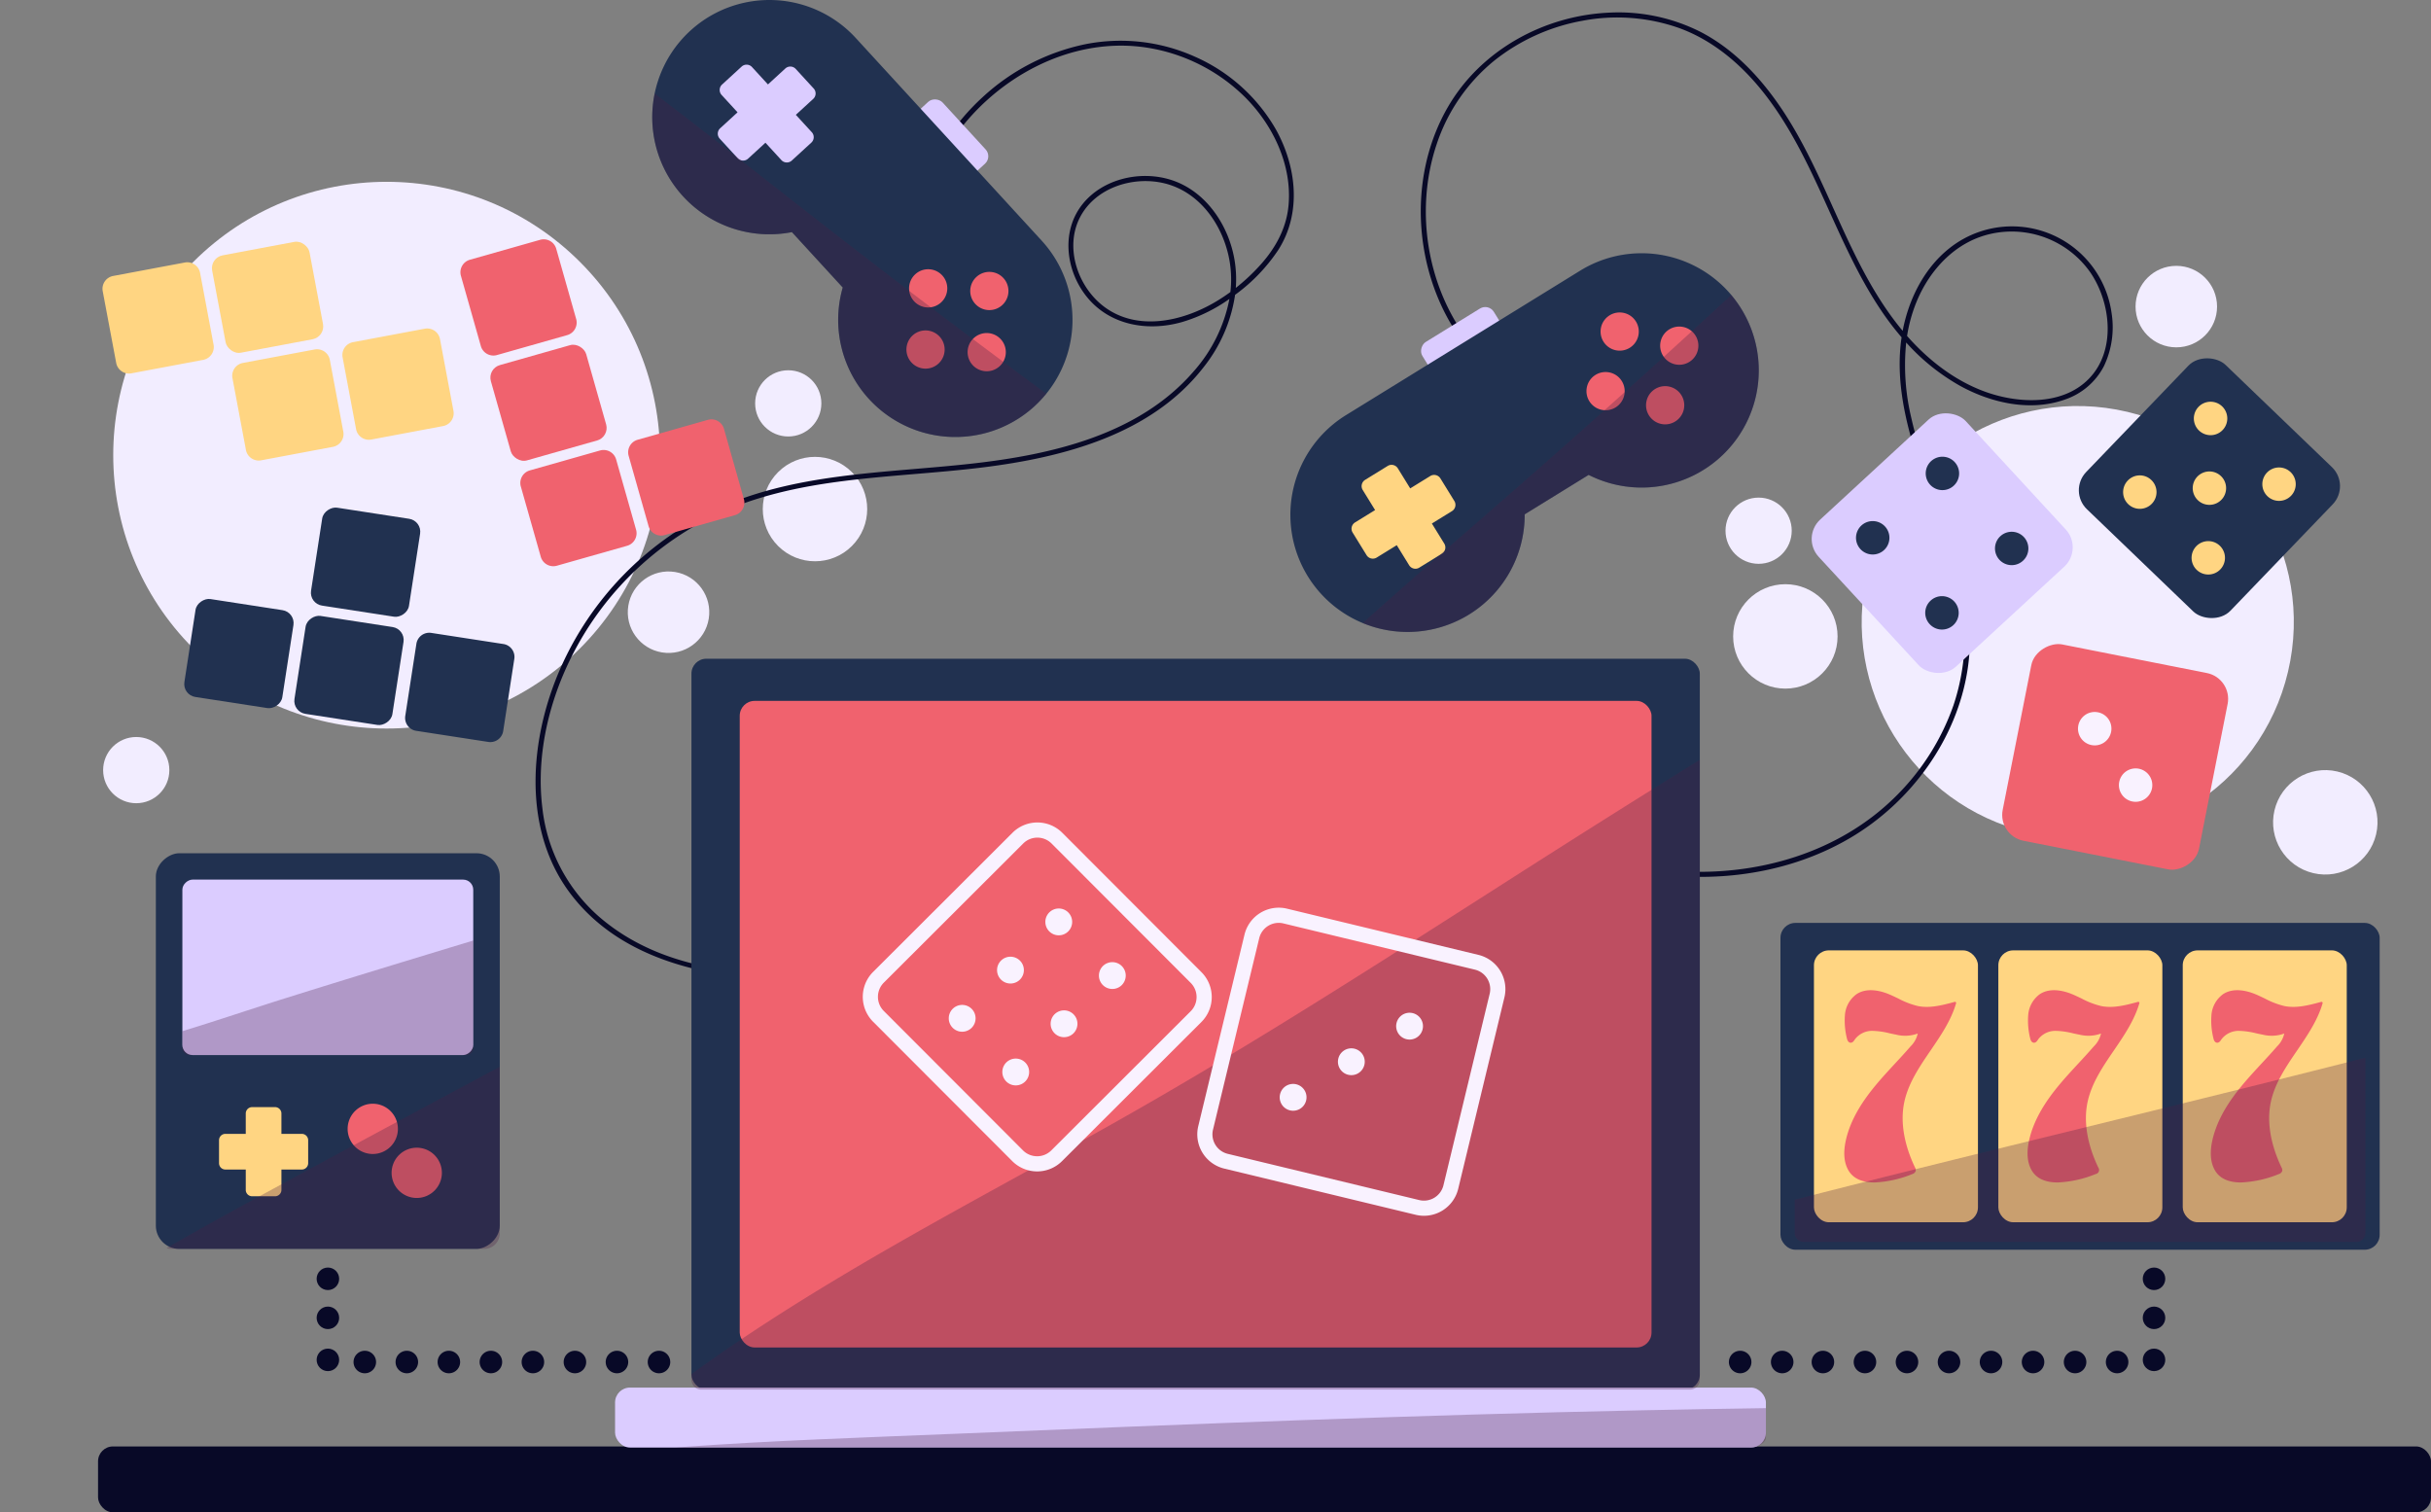 <svg xmlns="http://www.w3.org/2000/svg" width="636.26" height="395.838" viewBox="0 0 636.26 395.838">
  <rect x="0" y="0" width="636.26" height="395.838" fill="#808080" stroke="none"/>
  <g id="OBJECTS" transform="translate(-49.04 -52.081)">
    <g id="Group_30" data-name="Group 30">
      <circle id="Ellipse_1" data-name="Ellipse 1" cx="71.551" cy="71.551" r="71.551" transform="translate(49.04 171.219) rotate(-45)" fill="#f2edff"/>
      <circle id="Ellipse_2" data-name="Ellipse 2" cx="8.666" cy="8.666" r="8.666" transform="translate(246.682 148.995)" fill="#f2edff"/>
      <circle id="Ellipse_3" data-name="Ellipse 3" cx="8.666" cy="8.666" r="8.666" transform="translate(76.034 244.985)" fill="#f2edff"/>
      <circle id="Ellipse_4" data-name="Ellipse 4" cx="10.665" cy="10.665" r="10.665" transform="matrix(0.16, -0.987, 0.987, 0.16, 211.781, 221.141)" fill="#f2edff"/>
      <circle id="Ellipse_5" data-name="Ellipse 5" cx="13.665" cy="13.665" r="13.665" transform="translate(243.021 185.325) rotate(-45)" fill="#f2edff"/>
      <circle id="Ellipse_6" data-name="Ellipse 6" cx="8.666" cy="8.666" r="8.666" transform="translate(500.653 182.325)" fill="#f2edff"/>
      <circle id="Ellipse_7" data-name="Ellipse 7" cx="10.665" cy="10.665" r="10.665" transform="translate(607.975 121.665)" fill="#f2edff"/>
      <circle id="Ellipse_8" data-name="Ellipse 8" cx="13.665" cy="13.665" r="13.665" transform="translate(502.653 204.989)" fill="#f2edff"/>
      <circle id="Ellipse_9" data-name="Ellipse 9" cx="13.665" cy="13.665" r="13.665" transform="translate(641.196 277.476) rotate(-76.718)" fill="#f2edff"/>
      <circle id="Ellipse_10" data-name="Ellipse 10" cx="56.553" cy="56.553" r="56.553" transform="matrix(0.23, -0.973, 0.973, 0.23, 524.812, 256.928)" fill="#f2edff"/>
      <circle id="Ellipse_11" data-name="Ellipse 11" cx="2.947" cy="2.947" r="2.947" transform="translate(131.914 405.068)" fill="#080927"/>
      <circle id="Ellipse_12" data-name="Ellipse 12" cx="2.947" cy="2.947" r="2.947" transform="translate(131.914 394.067)" fill="#080927"/>
      <circle id="Ellipse_13" data-name="Ellipse 13" cx="2.947" cy="2.947" r="2.947" transform="translate(131.914 383.852)" fill="#080927"/>
      <path id="Path_1" data-name="Path 1" d="M210.517,405.633a2.947,2.947,0,1,1-2.947,2.947A2.949,2.949,0,0,1,210.517,405.633Z" fill="#080927"/>
      <path id="Path_2" data-name="Path 2" d="M199.516,405.633a2.947,2.947,0,1,1-2.947,2.947A2.949,2.949,0,0,1,199.516,405.633Z" fill="#080927"/>
      <path id="Path_3" data-name="Path 3" d="M188.515,405.633a2.947,2.947,0,1,1-2.947,2.947A2.949,2.949,0,0,1,188.515,405.633Z" fill="#080927"/>
      <path id="Path_4" data-name="Path 4" d="M224.464,408.58a2.947,2.947,0,1,1-2.946-2.947A2.949,2.949,0,0,1,224.464,408.58Z" fill="#080927"/>
      <path id="Path_5" data-name="Path 5" d="M166.522,405.633a2.947,2.947,0,1,1-2.947,2.947A2.949,2.949,0,0,1,166.522,405.633Z" fill="#080927"/>
      <path id="Path_6" data-name="Path 6" d="M155.521,405.633a2.947,2.947,0,1,1-2.947,2.947A2.949,2.949,0,0,1,155.521,405.633Z" fill="#080927"/>
      <path id="Path_7" data-name="Path 7" d="M144.52,405.633a2.947,2.947,0,1,1-2.947,2.947A2.949,2.949,0,0,1,144.52,405.633Z" fill="#080927"/>
      <path id="Path_8" data-name="Path 8" d="M180.469,408.58a2.946,2.946,0,1,1-2.946-2.947A2.949,2.949,0,0,1,180.469,408.58Z" fill="#080927"/>
      <circle id="Ellipse_14" data-name="Ellipse 14" cx="2.947" cy="2.947" r="2.947" transform="translate(609.861 405.068)" fill="#080927"/>
      <circle id="Ellipse_15" data-name="Ellipse 15" cx="2.947" cy="2.947" r="2.947" transform="translate(609.861 394.067)" fill="#080927"/>
      <circle id="Ellipse_16" data-name="Ellipse 16" cx="2.947" cy="2.947" r="2.947" transform="translate(609.861 383.852)" fill="#080927"/>
      <path id="Path_9" data-name="Path 9" d="M537.151,405.633a2.947,2.947,0,1,0,2.947,2.947A2.95,2.95,0,0,0,537.151,405.633Z" fill="#080927"/>
      <path id="Path_10" data-name="Path 10" d="M548.152,405.633a2.947,2.947,0,1,0,2.947,2.947A2.949,2.949,0,0,0,548.152,405.633Z" fill="#080927"/>
      <path id="Path_11" data-name="Path 11" d="M559.153,405.633a2.947,2.947,0,1,0,2.947,2.947A2.949,2.949,0,0,0,559.153,405.633Z" fill="#080927"/>
      <path id="Path_12" data-name="Path 12" d="M523.2,408.58a2.947,2.947,0,1,0,2.946-2.947A2.95,2.95,0,0,0,523.2,408.58Z" fill="#080927"/>
      <path id="Path_13" data-name="Path 13" d="M504.488,405.633a2.947,2.947,0,1,0,2.947,2.947A2.949,2.949,0,0,0,504.488,405.633Z" fill="#080927"/>
      <path id="Path_14" data-name="Path 14" d="M515.489,405.633a2.947,2.947,0,1,0,2.947,2.947A2.949,2.949,0,0,0,515.489,405.633Z" fill="#080927"/>
      <path id="Path_15" data-name="Path 15" d="M581.147,405.633a2.947,2.947,0,1,0,2.946,2.947A2.95,2.95,0,0,0,581.147,405.633Z" fill="#080927"/>
      <path id="Path_16" data-name="Path 16" d="M592.147,405.633a2.947,2.947,0,1,0,2.947,2.947A2.949,2.949,0,0,0,592.147,405.633Z" fill="#080927"/>
      <path id="Path_17" data-name="Path 17" d="M603.148,405.633a2.947,2.947,0,1,0,2.947,2.947A2.949,2.949,0,0,0,603.148,405.633Z" fill="#080927"/>
      <path id="Path_18" data-name="Path 18" d="M567.2,408.58a2.947,2.947,0,1,0,2.947-2.947A2.95,2.95,0,0,0,567.2,408.58Z" fill="#080927"/>
      <rect id="Rectangle_2" data-name="Rectangle 2" width="610.599" height="17.246" rx="3.901" transform="translate(74.701 430.674)" fill="#080927"/>
      <g id="Group_1" data-name="Group 1">
        <rect id="Rectangle_3" data-name="Rectangle 3" width="156.827" height="85.54" rx="3.901" transform="translate(515.038 293.646)" fill="#213150"/>
        <rect id="Rectangle_4" data-name="Rectangle 4" width="42.926" height="71.167" rx="3.901" transform="translate(523.799 300.832)" fill="#ffd582"/>
        <rect id="Rectangle_5" data-name="Rectangle 5" width="42.926" height="71.167" rx="3.901" transform="translate(572.062 300.832)" fill="#ffd582"/>
        <rect id="Rectangle_6" data-name="Rectangle 6" width="42.926" height="71.167" rx="3.901" transform="translate(620.325 300.832)" fill="#ffd582"/>
        <path id="Path_19" data-name="Path 19" d="M560.934,314.393a.3.3,0,0,0-.3-.08l-.213.058h0c-3.35.913-6.365,1.623-9.333,1.054a21.443,21.443,0,0,1-5.183-1.977c-.834-.4-1.7-.82-2.569-1.176-1.931-.787-5.589-1.83-8.392.026a7.451,7.451,0,0,0-3.028,5.37,19.084,19.084,0,0,0,.5,6.151c.209,1.019.719,1.183,1,1.189.525-.008.836-.465,1.072-.842a5.632,5.632,0,0,1,4.906-2.254h.075a20.092,20.092,0,0,1,4.116.618c.586.129,1.172.259,1.76.367a9.587,9.587,0,0,0,5.622-.3,6.7,6.7,0,0,1-1.879,3.364c-1.3,1.507-2.684,3-4.018,4.44-2.025,2.19-4.119,4.454-6.009,6.834-3.717,4.679-5.984,9.06-6.931,13.4-.666,3.05-.472,5.595.577,7.568,1.366,2.567,4.074,3.377,6.947,3.377a29.506,29.506,0,0,0,9.9-2.2,1.329,1.329,0,0,0,.88-.792,1.343,1.343,0,0,0-.174-.911c-2.891-6.065-3.874-11.938-2.844-16.985s4.027-9.431,6.927-13.681c2.623-3.843,5.335-7.816,6.656-12.314A.3.3,0,0,0,560.934,314.393Z" fill="#f0626e"/>
        <path id="Path_20" data-name="Path 20" d="M608.9,314.393a.3.3,0,0,0-.294-.08l-.214.058h0c-3.351.913-6.366,1.623-9.334,1.054a21.452,21.452,0,0,1-5.182-1.977c-.834-.4-1.7-.82-2.569-1.176-1.932-.787-5.59-1.83-8.393.026a7.455,7.455,0,0,0-3.028,5.37,19.056,19.056,0,0,0,.5,6.151c.209,1.019.718,1.183,1,1.189.526-.008.836-.465,1.073-.842a5.629,5.629,0,0,1,4.9-2.254h.076a20.091,20.091,0,0,1,4.116.618c.586.129,1.172.259,1.76.367a9.585,9.585,0,0,0,5.621-.3,6.694,6.694,0,0,1-1.878,3.364c-1.306,1.507-2.685,3-4.018,4.44-2.026,2.19-4.12,4.454-6.01,6.834-3.717,4.679-5.984,9.06-6.93,13.4-.667,3.05-.473,5.595.576,7.568,1.367,2.567,4.075,3.377,6.947,3.377a29.506,29.506,0,0,0,9.9-2.2,1.077,1.077,0,0,0,.707-1.7c-2.891-6.065-3.875-11.938-2.845-16.985s4.027-9.431,6.928-13.681c2.622-3.843,5.334-7.816,6.655-12.314A.3.3,0,0,0,608.9,314.393Z" fill="#f0626e"/>
        <path id="Path_21" data-name="Path 21" d="M656.857,314.393a.3.3,0,0,0-.295-.08l-.213.058h0c-3.35.913-6.365,1.623-9.333,1.054a21.443,21.443,0,0,1-5.183-1.977c-.834-.4-1.7-.82-2.568-1.176-1.932-.787-5.59-1.83-8.393.026a7.451,7.451,0,0,0-3.028,5.37,19.082,19.082,0,0,0,.5,6.151c.21,1.019.719,1.183,1,1.189.525-.008.836-.465,1.072-.842a5.631,5.631,0,0,1,4.906-2.254h.075a20.081,20.081,0,0,1,4.116.618c.586.129,1.172.259,1.76.367a9.588,9.588,0,0,0,5.622-.3,6.7,6.7,0,0,1-1.879,3.364c-1.3,1.507-2.684,3-4.017,4.44-2.026,2.19-4.12,4.454-6.01,6.834-3.717,4.679-5.984,9.06-6.931,13.4-.666,3.05-.472,5.595.577,7.568,1.366,2.567,4.074,3.377,6.947,3.377a29.507,29.507,0,0,0,9.9-2.2,1.329,1.329,0,0,0,.88-.792,1.344,1.344,0,0,0-.174-.911c-2.891-6.065-3.874-11.938-2.844-16.985s4.027-9.431,6.927-13.681c2.623-3.843,5.335-7.816,6.656-12.314A.3.3,0,0,0,656.857,314.393Z" fill="#f0626e"/>
        <path id="Path_22" data-name="Path 22" d="M518.772,366.094v8.7a2.354,2.354,0,0,0,2.353,2.353H665.778a2.354,2.354,0,0,0,2.353-2.353V328.923C618.421,341.613,568.468,353.346,518.772,366.094Z" fill="#4a1e43" opacity="0.3" style="mix-blend-mode: overlay;isolation: isolate"/>
      </g>
      <g id="Group_3" data-name="Group 3">
        <g id="Group_2" data-name="Group 2">
          <rect id="Rectangle_7" data-name="Rectangle 7" width="103.56" height="90.014" rx="6.097" transform="translate(89.829 378.97) rotate(-90)" fill="#213150"/>
          <rect id="Rectangle_8" data-name="Rectangle 8" width="45.918" height="76.128" rx="2.64" transform="translate(96.772 328.232) rotate(-90)" fill="#dbccff"/>
          <path id="Path_23" data-name="Path 23" d="M128.028,348.86h-5.333v-5.332a1.666,1.666,0,0,0-1.666-1.667h-6a1.667,1.667,0,0,0-1.667,1.667v5.332H108.03a1.666,1.666,0,0,0-1.666,1.667v6a1.666,1.666,0,0,0,1.666,1.667h5.333v5.332a1.667,1.667,0,0,0,1.667,1.667h6a1.666,1.666,0,0,0,1.666-1.667v-5.332h5.333a1.667,1.667,0,0,0,1.667-1.667v-6A1.667,1.667,0,0,0,128.028,348.86Z" fill="#ffd582"/>
          <path id="Path_24" data-name="Path 24" d="M153.181,347.551a6.577,6.577,0,1,1-6.577-6.577A6.577,6.577,0,0,1,153.181,347.551Z" fill="#f0626e"/>
          <path id="Path_25" data-name="Path 25" d="M164.691,359.061a6.577,6.577,0,1,1-6.577-6.577A6.577,6.577,0,0,1,164.691,359.061Z" fill="#f0626e"/>
          <path id="Path_26" data-name="Path 26" d="M129.167,358.564c-11.317,6.137-22.65,12.244-33.821,18.645q-1.356.778-2.71,1.561a4.079,4.079,0,0,0,1.257.2h81.886a4.064,4.064,0,0,0,4.064-4.064v-43.6Q154.466,344.861,129.167,358.564Z" fill="#4a1e43" opacity="0.3" style="mix-blend-mode: overlay;isolation: isolate"/>
        </g>
        <path id="Path_27" data-name="Path 27" d="M124.122,313.236c-9.129,2.861-18.2,5.955-27.35,8.75v4.486a1.76,1.76,0,0,0,1.76,1.76H171.14a1.76,1.76,0,0,0,1.76-1.76V298.256C156.627,303.2,140.353,308.147,124.122,313.236Z" fill="#4a1e43" opacity="0.3" style="mix-blend-mode: overlay;isolation: isolate"/>
      </g>
      <g id="Group_23" data-name="Group 23">
        <path id="Path_28" data-name="Path 28" d="M382.992,85.986a45.575,45.575,0,0,0-21.135-19.034,47.445,47.445,0,0,0-28.71-3.309,56.481,56.481,0,0,0-27.012,13.946,59.46,59.46,0,0,0-9.54,11.257c-.471.72.683,1.389,1.151.673,11-16.805,31.547-28.273,51.9-24.9a46.787,46.787,0,0,1,25.2,12.841c7.386,7.351,12.425,17.872,11.431,28.465-.545,5.808-3.311,10.918-7.133,15.232a51.5,51.5,0,0,1-6.661,6.282,30.408,30.408,0,0,0-.388-7.643c-1.626-9.025-7.561-17.778-16.587-20.639-7.971-2.526-17.784-.326-23.124,6.34-5.55,6.929-4.475,16.892.672,23.726,6.007,7.975,16.274,9.8,25.506,7.11a42.2,42.2,0,0,0,12.252-6.007,40.029,40.029,0,0,1-9.445,19.057c-14.329,16.522-37.125,21.709-57.921,24.041-22.9,2.569-46.958,2.294-68.182,12.491a83.1,83.1,0,0,0-39.481,40.953c-8.1,18.311-10.217,41.964,2.352,58.851,13.383,17.981,36.984,22.619,58.087,22.9,6.116.082,12.232-.124,18.344-.334.855-.029.859-1.363,0-1.333-23.379.8-49.735,1.375-68.608-14.821A44.244,44.244,0,0,1,191,263.626c-1.348-10.877.492-22.016,4.352-32.219a81.858,81.858,0,0,1,39.934-44.026c22.008-10.823,47.18-10,70.953-12.955,21.092-2.618,44.145-8.6,57.806-26.218a39.771,39.771,0,0,0,8.253-18.96c.148-.112.3-.218.447-.33A45.987,45.987,0,0,0,383.6,117.5C389.776,107.833,388.375,95.686,382.992,85.986Zm-16.105,45.272c-8.513,4.948-20,7.505-28.6,1.3-7.085-5.115-10.746-15.613-6.553-23.647,4.066-7.792,14.01-10.866,22.207-8.811,9.356,2.346,15.393,11.271,16.929,20.4a28.836,28.836,0,0,1,.2,8.015A47.629,47.629,0,0,1,366.887,131.258Z" fill="#080927"/>
        <path id="Path_29" data-name="Path 29" d="M601.7,134.032a26.307,26.307,0,0,0-42.732-16.742c-6.477,5.268-10.4,13.259-11.947,21.381-.519-.623-1.032-1.251-1.527-1.888-13.316-17.151-18.368-39.025-30.59-56.855-5.416-7.9-12.258-15.119-20.862-19.542A47.68,47.68,0,0,0,469.974,55.4c-16.987.832-33.42,9.878-42.01,24.745-9.012,15.6-9.195,35.528-1.757,51.766a54.261,54.261,0,0,0,6.872,11.17c.534.672,1.472-.277.943-.942-11.49-14.459-14.828-34.872-8.958-52.332a47.423,47.423,0,0,1,15.041-21.83,51.778,51.778,0,0,1,23.046-10.449,48.783,48.783,0,0,1,25.158,1.819c9.081,3.243,16.566,9.657,22.457,17.168,13.383,17.063,18.53,38.769,30.516,56.67a74.2,74.2,0,0,0,5.457,7.189c-1.641,10.976.965,22.117,4.373,32.511,3.633,11.077,8.367,21.831,10.762,33.284a56.979,56.979,0,0,1-1.592,30.617,62.649,62.649,0,0,1-15.135,23.8c-14.767,14.643-35.917,20.759-56.375,19.538a89.108,89.108,0,0,1-15.214-2.257c-.834-.2-1.19,1.088-.355,1.286,20.006,4.732,42.039,2.825,59.97-7.681,15.993-9.37,28.131-25.924,30.876-44.407,3.443-23.18-9.855-43.716-14.764-65.589a58.946,58.946,0,0,1-1.342-19.743,55.45,55.45,0,0,0,14.152,11.364c8.114,4.466,18.343,6.77,27.319,3.587A17.943,17.943,0,0,0,599.7,147.91,23.629,23.629,0,0,0,601.7,134.032Zm-6.058,17.3c-7,7.041-18.709,6.372-27.322,3.173-7.833-2.91-14.63-8.228-20.145-14.488a39.739,39.739,0,0,1,2.512-9.022c3.49-8.432,10.231-15.652,19.368-17.7a25.139,25.139,0,0,1,26.123,10.147C601.578,131.409,602.938,143.992,595.645,151.33Z" fill="#080927"/>
        <g id="Group_20" data-name="Group 20">
          <rect id="Rectangle_9" data-name="Rectangle 9" width="263.918" height="191.312" rx="3.901" transform="translate(493.928 415.808) rotate(180)" fill="#213150"/>
          <rect id="Rectangle_10" data-name="Rectangle 10" width="238.64" height="169.237" rx="3.901" transform="translate(481.288 404.77) rotate(180)" fill="#f0626e"/>
          <rect id="Rectangle_11" data-name="Rectangle 11" width="301.207" height="15.697" rx="3.901" transform="translate(210.019 415.267)" fill="#dbccff"/>
          <path id="Path_30" data-name="Path 30" d="M478.939,421.213c-60.013,1.237-119.937,3.67-179.852,6.146-23.995.991-47.943,1.756-71.834,3.5l-1.484.107H506.906c2.386,0,4.32-1.246,4.32-2.783V420.65Q495.08,420.881,478.939,421.213Z" fill="#4a1e43" opacity="0.3" style="mix-blend-mode: overlay;isolation: isolate"/>
          <path id="Path_31" data-name="Path 31" d="M472.591,264.264c-44.151,27.726-87.6,56.806-133.077,82.341-36.959,20.753-75.135,40.175-109.505,65.139v1.463a2.6,2.6,0,0,0,2.6,2.6H491.327a2.6,2.6,0,0,0,2.6-2.6V250.944Q483.241,257.574,472.591,264.264Z" fill="#4a1e43" opacity="0.3" style="mix-blend-mode: overlay;isolation: isolate"/>
          <g id="Group_10" data-name="Group 10">
            <g id="Group_4" data-name="Group 4">
              <path id="Path_32" data-name="Path 32" d="M419.574,370.046l-50.121-12.1a9.222,9.222,0,0,1-6.793-11.116l12.1-50.121a9.222,9.222,0,0,1,11.115-6.793l50.121,12.1a9.222,9.222,0,0,1,6.794,11.115l-12.1,50.121A9.222,9.222,0,0,1,419.574,370.046Zm-34.633-76.268a5.247,5.247,0,0,0-6.326,3.865l-12.1,50.121a5.249,5.249,0,0,0,3.866,6.327l50.121,12.1a5.249,5.249,0,0,0,6.327-3.867l12.1-50.121a5.249,5.249,0,0,0-3.867-6.326Z" fill="#f9f2ff"/>
            </g>
            <g id="Group_9" data-name="Group 9">
              <g id="Group_8" data-name="Group 8">
                <g id="Group_5" data-name="Group 5">
                  <path id="Path_33" data-name="Path 33" d="M404.553,332.977a3.509,3.509,0,1,1,1.165-4.824A3.513,3.513,0,0,1,404.553,332.977Z" fill="#f9f2ff"/>
                </g>
                <g id="Group_6" data-name="Group 6">
                  <path id="Path_34" data-name="Path 34" d="M419.794,323.663a3.509,3.509,0,1,1,1.164-4.825A3.514,3.514,0,0,1,419.794,323.663Z" fill="#f9f2ff"/>
                </g>
                <g id="Group_7" data-name="Group 7">
                  <path id="Path_35" data-name="Path 35" d="M389.313,342.291a3.509,3.509,0,1,1,1.165-4.824A3.513,3.513,0,0,1,389.313,342.291Z" fill="#f9f2ff"/>
                </g>
              </g>
            </g>
          </g>
          <g id="Group_19" data-name="Group 19">
            <g id="Group_11" data-name="Group 11">
              <path id="Path_36" data-name="Path 36" d="M313.97,355.988,277.542,319.5a9.223,9.223,0,0,1,.011-13.027l36.489-36.428a9.223,9.223,0,0,1,13.028.011L363.5,306.544a9.223,9.223,0,0,1-.011,13.027L327,356A9.221,9.221,0,0,1,313.97,355.988Zm10.291-83.129a5.249,5.249,0,0,0-7.414-.006l-36.49,36.428a5.249,5.249,0,0,0-.005,7.414l36.427,36.489a5.248,5.248,0,0,0,7.414.006l36.489-36.428a5.249,5.249,0,0,0,.007-7.414Z" fill="#f9f2ff"/>
            </g>
            <g id="Group_18" data-name="Group 18">
              <g id="Group_12" data-name="Group 12">
                <path id="Path_37" data-name="Path 37" d="M315.989,308.483a3.509,3.509,0,1,1,0-4.963A3.513,3.513,0,0,1,315.989,308.483Z" fill="#f9f2ff"/>
              </g>
              <g id="Group_13" data-name="Group 13">
                <path id="Path_38" data-name="Path 38" d="M328.629,295.864a3.509,3.509,0,1,1,0-4.963A3.513,3.513,0,0,1,328.629,295.864Z" fill="#f9f2ff"/>
              </g>
              <g id="Group_14" data-name="Group 14">
                <path id="Path_39" data-name="Path 39" d="M303.349,321.1a3.509,3.509,0,1,1,0-4.963A3.513,3.513,0,0,1,303.349,321.1Z" fill="#f9f2ff"/>
              </g>
              <g id="Group_15" data-name="Group 15">
                <path id="Path_40" data-name="Path 40" d="M330.01,322.527a3.509,3.509,0,1,1,0-4.962A3.514,3.514,0,0,1,330.01,322.527Z" fill="#f9f2ff"/>
              </g>
              <g id="Group_16" data-name="Group 16">
                <path id="Path_41" data-name="Path 41" d="M342.65,309.908a3.509,3.509,0,1,1,0-4.962A3.514,3.514,0,0,1,342.65,309.908Z" fill="#f9f2ff"/>
              </g>
              <g id="Group_17" data-name="Group 17">
                <path id="Path_42" data-name="Path 42" d="M317.37,335.146a3.509,3.509,0,1,1,0-4.962A3.513,3.513,0,0,1,317.37,335.146Z" fill="#f9f2ff"/>
              </g>
            </g>
          </g>
        </g>
        <line id="Line_1" data-name="Line 1" x2="36.428" y2="36.489" transform="translate(327.07 270.055)" fill="#f9f2ff"/>
        <g id="Group_21" data-name="Group 21">
          <rect id="Rectangle_12" data-name="Rectangle 12" width="13.255" height="21.975" rx="2.64" transform="translate(426.889 154.27) rotate(-121.672)" fill="#dbccff"/>
          <path id="Path_43" data-name="Path 43" d="M462.6,122.933l-61.271,37.8a30.663,30.663,0,1,0,46.765,25.977l16.74-10.328a30.664,30.664,0,1,0-2.234-53.448Z" fill="#213150"/>
          <path id="Path_44" data-name="Path 44" d="M477.212,136.238a5,5,0,1,1-6.88-1.63A5,5,0,0,1,477.212,136.238Z" fill="#f0626e"/>
          <path id="Path_45" data-name="Path 45" d="M489.112,155.527a5,5,0,1,1-6.88-1.63A5,5,0,0,1,489.112,155.527Z" fill="#f0626e"/>
          <path id="Path_46" data-name="Path 46" d="M491.176,146.812a5,5,0,1,1,1.631-6.88A5,5,0,0,1,491.176,146.812Z" fill="#f0626e"/>
          <path id="Path_47" data-name="Path 47" d="M471.888,158.712a5,5,0,1,1,1.63-6.88A5,5,0,0,1,471.888,158.712Z" fill="#f0626e"/>
          <path id="Path_48" data-name="Path 48" d="M423.384,176.675l-5.252,3.24-3.24-5.251a1.927,1.927,0,0,0-2.653-.629l-5.908,3.645a1.928,1.928,0,0,0-.629,2.654l3.24,5.251-5.252,3.24a1.928,1.928,0,0,0-.629,2.654l3.645,5.908a1.928,1.928,0,0,0,2.654.629l5.252-3.24,3.24,5.252a1.927,1.927,0,0,0,2.653.628l5.908-3.645a1.927,1.927,0,0,0,.629-2.653l-3.24-5.252,5.252-3.24a1.928,1.928,0,0,0,.629-2.654l-3.645-5.908A1.929,1.929,0,0,0,423.384,176.675Z" fill="#ffd582"/>
          <path id="Path_49" data-name="Path 49" d="M444.209,181.344c-12.842,11.256-25.8,22.4-38.511,33.812a30.66,30.66,0,0,0,42.391-28.447l16.74-10.328a30.664,30.664,0,0,0,39.962-43.451,31.017,31.017,0,0,0-2.628-3.635Q473.555,155.728,444.209,181.344Z" fill="#4a1e43" opacity="0.3" style="mix-blend-mode: overlay;isolation: isolate"/>
        </g>
        <g id="Group_22" data-name="Group 22">
          <rect id="Rectangle_13" data-name="Rectangle 13" width="13.255" height="21.976" rx="2.64" transform="matrix(0.737, -0.676, 0.676, 0.737, 284.171, 85.904)" fill="#dbccff"/>
          <path id="Path_50" data-name="Path 50" d="M321.674,115.066,273.007,62.015a30.663,30.663,0,1,0-16.7,50.822l13.3,14.5a30.664,30.664,0,1,0,52.069-12.266Z" fill="#213150"/>
          <path id="Path_51" data-name="Path 51" d="M311.363,131.928a5,5,0,1,1,.3-7.064A5,5,0,0,1,311.363,131.928Z" fill="#f0626e"/>
          <path id="Path_52" data-name="Path 52" d="M294.662,147.249a5,5,0,1,1,.3-7.063A5,5,0,0,1,294.662,147.249Z" fill="#f0626e"/>
          <path id="Path_53" data-name="Path 53" d="M303.609,147.635a5,5,0,1,1,7.064.3A5,5,0,0,1,303.609,147.635Z" fill="#f0626e"/>
          <path id="Path_54" data-name="Path 54" d="M288.288,130.934a5,5,0,1,1,7.064.3A5,5,0,0,1,288.288,130.934Z" fill="#f0626e"/>
          <path id="Path_55" data-name="Path 55" d="M261.506,86.684l-4.171-4.547,4.547-4.171A1.929,1.929,0,0,0,262,75.241l-4.693-5.115a1.927,1.927,0,0,0-2.724-.118l-4.548,4.172-4.171-4.547a1.929,1.929,0,0,0-2.725-.118l-5.115,4.693a1.929,1.929,0,0,0-.118,2.725l4.172,4.547-4.547,4.171a1.929,1.929,0,0,0-.118,2.725l4.693,5.116a1.93,1.93,0,0,0,2.725.117l4.547-4.172,4.172,4.548a1.928,1.928,0,0,0,2.724.117l5.116-4.693A1.929,1.929,0,0,0,261.506,86.684Z" fill="#dbccff"/>
          <path id="Path_56" data-name="Path 56" d="M260.845,108.016c-13.473-10.491-26.857-21.12-40.462-31.45a30.658,30.658,0,0,0,35.925,36.271l13.3,14.5a30.665,30.665,0,0,0,50.2,31.058,31.049,31.049,0,0,0,3.075-3.267Q291.531,132.01,260.845,108.016Z" fill="#4a1e43" opacity="0.3" style="mix-blend-mode: overlay;isolation: isolate"/>
        </g>
      </g>
      <g id="Group_24" data-name="Group 24">
        <rect id="Rectangle_14" data-name="Rectangle 14" width="25.932" height="25.932" rx="3.413" transform="translate(129.933 210.071) rotate(-81.237)" fill="#213150"/>
        <rect id="Rectangle_15" data-name="Rectangle 15" width="25.932" height="25.932" rx="3.413" transform="translate(125.591 238.402) rotate(-81.237)" fill="#213150"/>
        <path id="Rectangle_16" data-name="Rectangle 16" d="M3.413,0H22.519a3.413,3.413,0,0,1,3.413,3.413V22.519a3.413,3.413,0,0,1-3.413,3.413H3.414A3.414,3.414,0,0,1,0,22.519V3.413A3.413,3.413,0,0,1,3.413,0Z" transform="translate(154.591 242.847) rotate(-81.237)" fill="#213150"/>
        <rect id="Rectangle_17" data-name="Rectangle 17" width="25.932" height="25.932" rx="3.413" transform="translate(96.781 233.986) rotate(-81.237)" fill="#213150"/>
      </g>
      <g id="Group_25" data-name="Group 25">
        <rect id="Rectangle_18" data-name="Rectangle 18" width="25.932" height="25.932" rx="3.413" transform="translate(103.938 119.544) rotate(-10.632)" fill="#ffd582"/>
        <path id="Rectangle_19" data-name="Rectangle 19" d="M3.414,0H22.519a3.413,3.413,0,0,1,3.413,3.413V22.519a3.413,3.413,0,0,1-3.413,3.413H3.414A3.414,3.414,0,0,1,0,22.519V3.414A3.414,3.414,0,0,1,3.414,0Z" transform="translate(109.25 147.709) rotate(-10.632)" fill="#ffd582"/>
        <path id="Rectangle_20" data-name="Rectangle 20" d="M3.414,0H22.519a3.413,3.413,0,0,1,3.413,3.413V22.519a3.413,3.413,0,0,1-3.413,3.413H3.413A3.413,3.413,0,0,1,0,22.519V3.414A3.414,3.414,0,0,1,3.414,0Z" transform="translate(138.081 142.271) rotate(-10.632)" fill="#ffd582"/>
        <path id="Rectangle_21" data-name="Rectangle 21" d="M3.414,0H22.519a3.413,3.413,0,0,1,3.413,3.413V22.519a3.413,3.413,0,0,1-3.413,3.413H3.413A3.413,3.413,0,0,1,0,22.519V3.414A3.414,3.414,0,0,1,3.414,0Z" transform="translate(75.296 124.942) rotate(-10.632)" fill="#ffd582"/>
      </g>
      <g id="Group_26" data-name="Group 26">
        <rect id="Rectangle_22" data-name="Rectangle 22" width="25.932" height="25.932" rx="3.413" transform="matrix(0.962, -0.273, 0.273, 0.962, 176.586, 148.571)" fill="#f0626e"/>
        <path id="Rectangle_23" data-name="Rectangle 23" d="M3.413,0H22.519a3.413,3.413,0,0,1,3.413,3.413V22.519a3.413,3.413,0,0,1-3.413,3.413H3.414A3.414,3.414,0,0,1,0,22.519V3.413A3.413,3.413,0,0,1,3.413,0Z" transform="matrix(0.962, -0.273, 0.273, 0.962, 168.746, 120.998)" fill="#f0626e"/>
        <path id="Rectangle_24" data-name="Rectangle 24" d="M3.414,0H22.519a3.413,3.413,0,0,1,3.413,3.413V22.519a3.413,3.413,0,0,1-3.413,3.413H3.414A3.414,3.414,0,0,1,0,22.519V3.414A3.414,3.414,0,0,1,3.414,0Z" transform="matrix(0.962, -0.273, 0.273, 0.962, 184.424, 176.139)" fill="#f0626e"/>
        <path id="Rectangle_25" data-name="Rectangle 25" d="M3.413,0H22.519a3.413,3.413,0,0,1,3.413,3.413V22.519a3.413,3.413,0,0,1-3.413,3.413H3.414A3.414,3.414,0,0,1,0,22.519V3.413A3.413,3.413,0,0,1,3.413,0Z" transform="translate(212.645 168.115) rotate(-15.824)" fill="#f0626e"/>
      </g>
      <g id="Group_27" data-name="Group 27">
        <rect id="Rectangle_26" data-name="Rectangle 26" width="52.379" height="52.379" rx="6.894" transform="matrix(0.693, -0.721, 0.721, 0.693, 590.277, 180.594)" fill="#213150"/>
        <path id="Path_57" data-name="Path 57" d="M627.4,184.219a4.37,4.37,0,1,0-3.12-1.215A4.362,4.362,0,0,0,627.4,184.219Z" fill="#ffd582"/>
        <path id="Path_58" data-name="Path 58" d="M627.7,165.982h0a4.345,4.345,0,0,0,3.062-1.341h0a4.376,4.376,0,1,0-3.066,1.342Z" fill="#ffd582"/>
        <path id="Path_59" data-name="Path 59" d="M605.937,177.864a4.371,4.371,0,1,0,6.182-.125A4.342,4.342,0,0,0,605.937,177.864Z" fill="#ffd582"/>
        <path id="Path_60" data-name="Path 60" d="M645.437,174.437h0a4.371,4.371,0,0,0,.18,8.741h0a4.371,4.371,0,0,0-.179-8.741Z" fill="#ffd582"/>
        <path id="Path_61" data-name="Path 61" d="M626.916,193.718h0a4.37,4.37,0,1,0,3.121,1.218A4.344,4.344,0,0,0,626.912,193.718Z" fill="#ffd582"/>
      </g>
      <g id="Group_28" data-name="Group 28">
        <rect id="Rectangle_27" data-name="Rectangle 27" width="52.379" height="52.379" rx="6.894" transform="translate(520.362 192.757) rotate(-42.699)" fill="#dbccff"/>
        <path id="Path_62" data-name="Path 62" d="M543.551,193.017v0a4.342,4.342,0,0,0-1.155-3.137h0a4.373,4.373,0,1,0,1.155,3.14Z" fill="#213150"/>
        <path id="Path_63" data-name="Path 63" d="M554.1,215.456a4.372,4.372,0,1,0,.249-6.179A4.341,4.341,0,0,0,554.1,215.456Z" fill="#213150"/>
        <path id="Path_64" data-name="Path 64" d="M553.058,175.821v0a4.371,4.371,0,0,0,8.736.347v0a4.371,4.371,0,0,0-8.736-.347Z" fill="#213150"/>
        <path id="Path_65" data-name="Path 65" d="M571.189,195.47v0a4.368,4.368,0,1,0,1.4-3.042A4.338,4.338,0,0,0,571.189,195.474Z" fill="#213150"/>
      </g>
      <g id="Group_29" data-name="Group 29">
        <rect id="Rectangle_28" data-name="Rectangle 28" width="52.379" height="52.379" rx="6.894" transform="translate(571.866 270.807) rotate(-78.817)" fill="#f0626e"/>
        <path id="Path_66" data-name="Path 66" d="M604.363,260.016a4.37,4.37,0,1,0-.661-3.282A4.361,4.361,0,0,0,604.363,260.016Z" fill="#f9f2ff"/>
        <path id="Path_67" data-name="Path 67" d="M598.129,238.518a4.372,4.372,0,1,0,3.442,5.138A4.345,4.345,0,0,0,598.129,238.518Z" fill="#f9f2ff"/>
      </g>
    </g>
  </g>
</svg>

